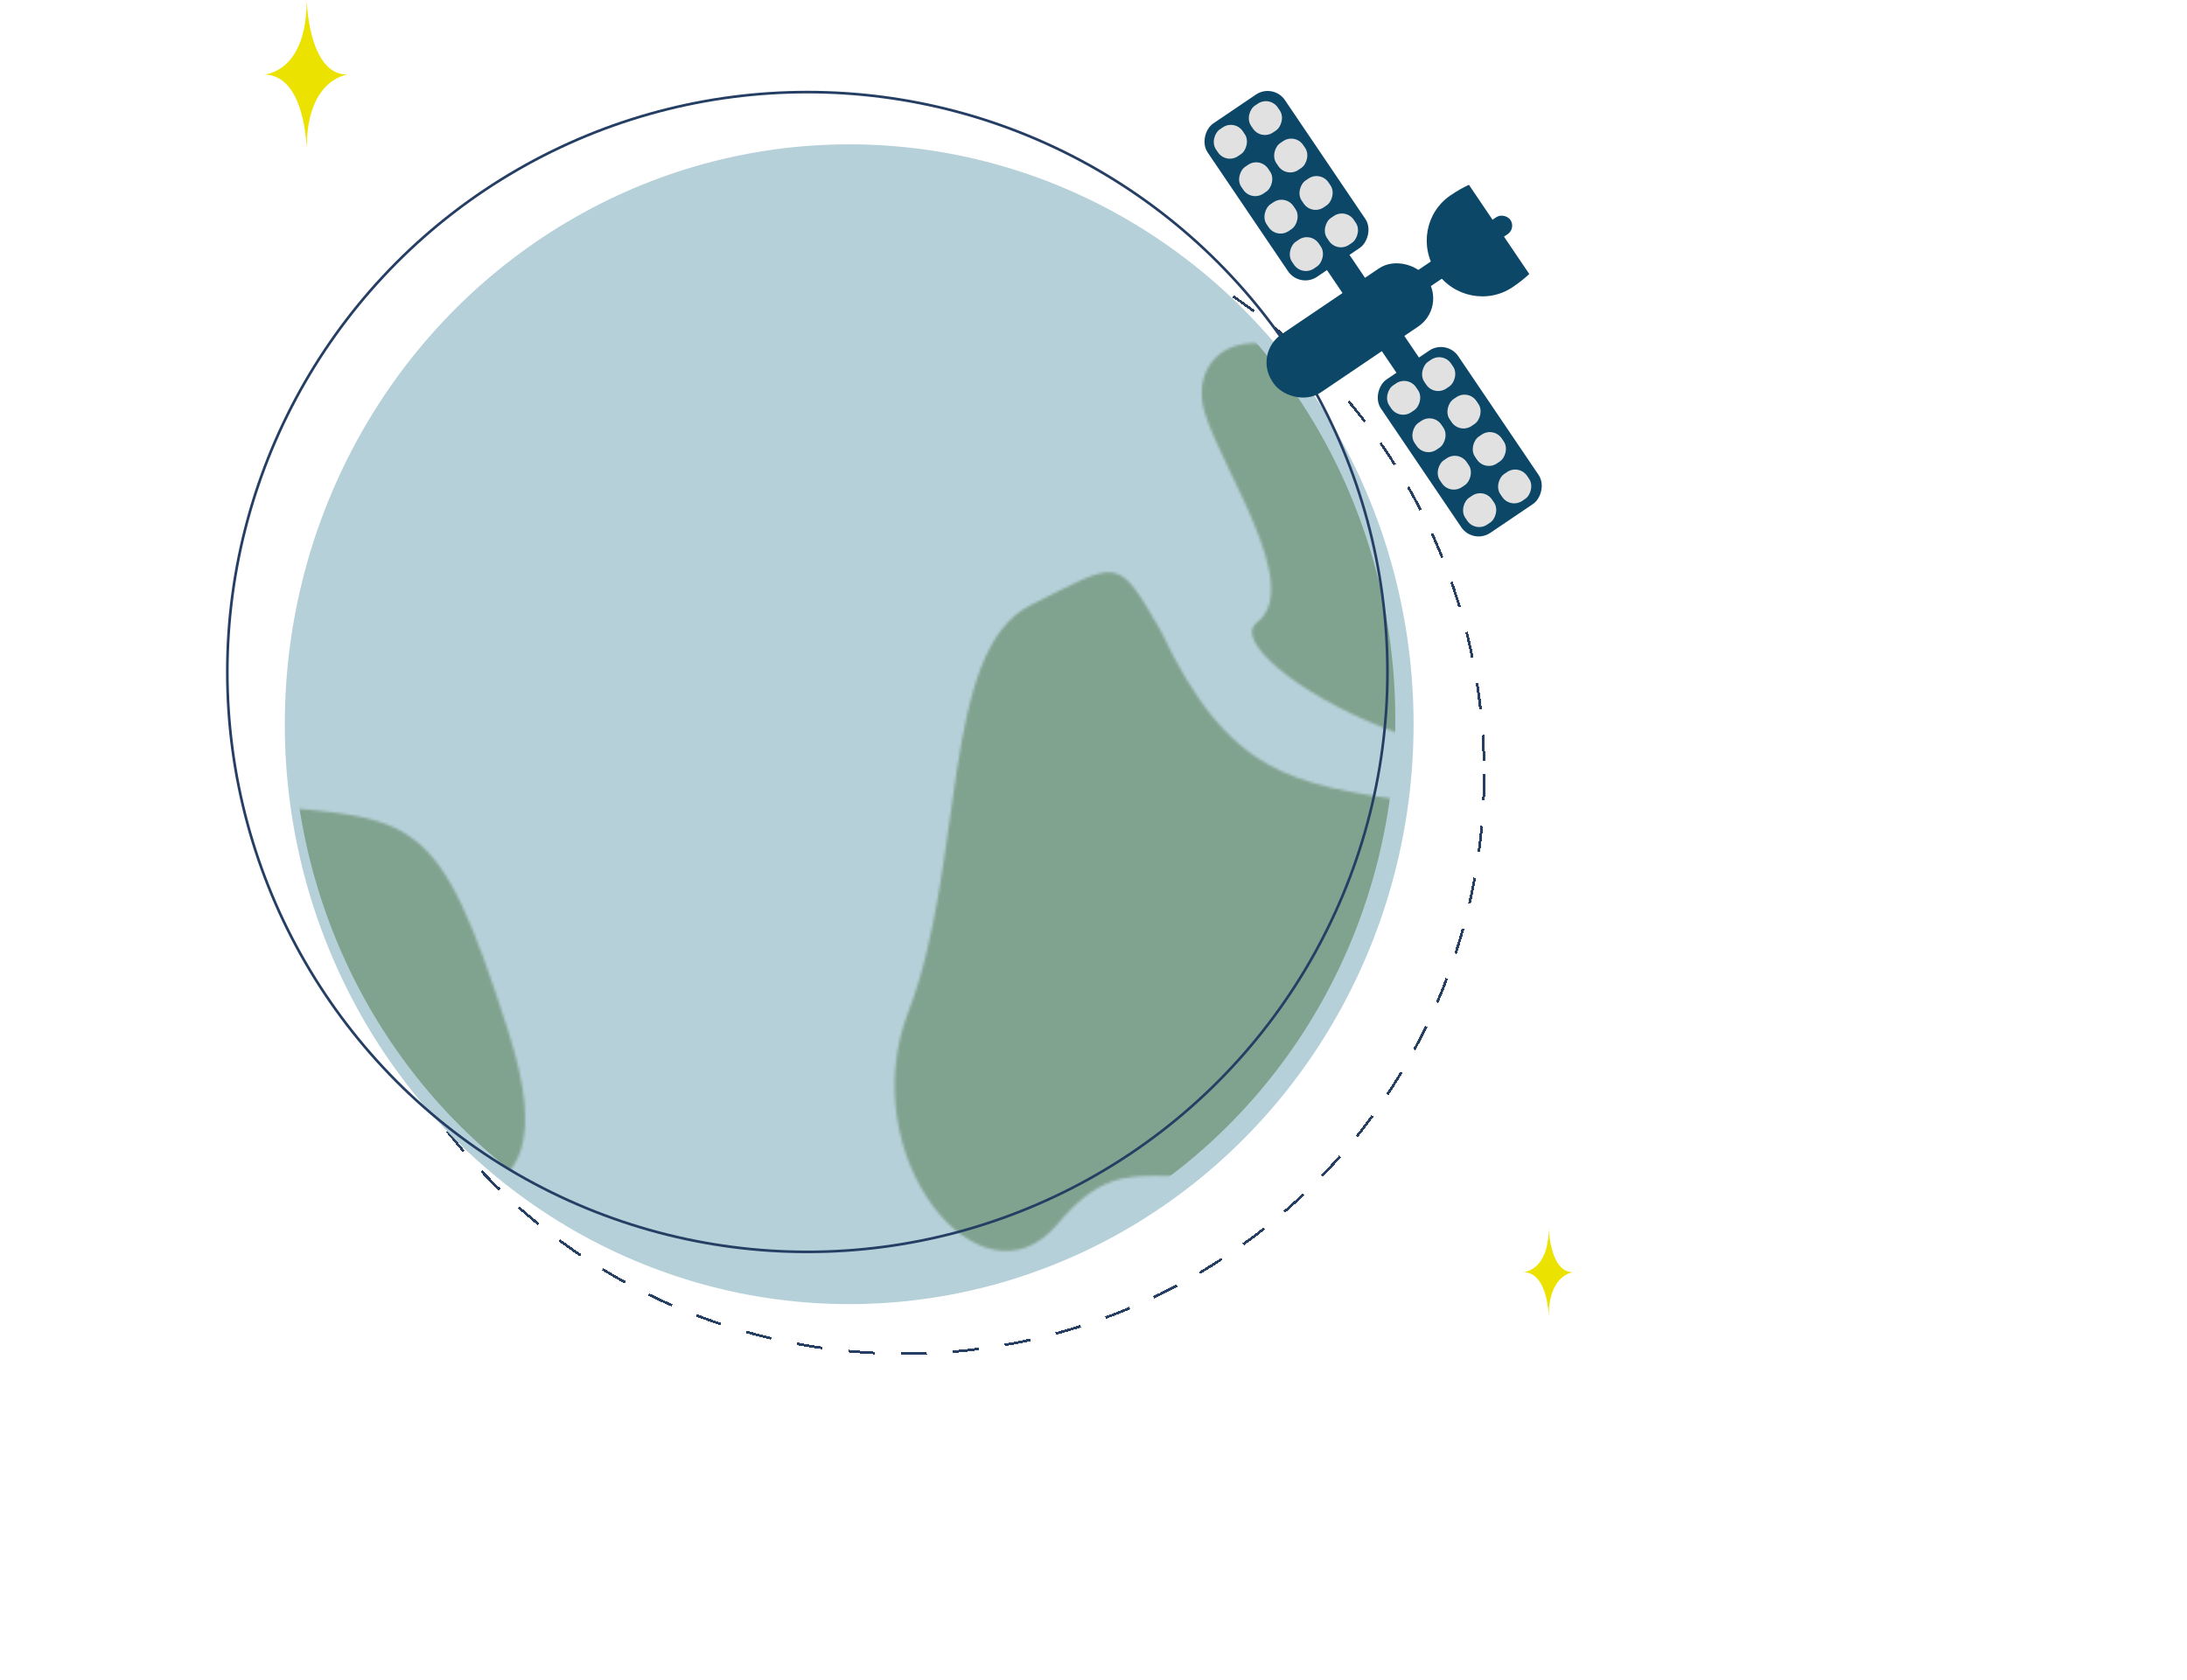 <svg width="837" height="643" viewBox="0 0 837 643" fill="none" xmlns="http://www.w3.org/2000/svg">
<g filter="url(#filter0_d_25_823)">
<circle cx="346" cy="292.254" r="222" stroke="#253E64" stroke-dasharray="10 10" shape-rendering="crispEdges"/>
</g>
<ellipse cx="325" cy="277.254" rx="216" ry="222" fill="#B6D0D9"/>
<mask id="mask0_25_823" style="mask-type:alpha" maskUnits="userSpaceOnUse" x="-362" y="103" width="594" height="532">
<path d="M25.316 206.594C58.147 198.839 61.169 199.769 59.217 158.303C43.189 70.148 -45.881 111.704 -28.133 122.299C-10.385 132.894 -45.514 171.211 -26.434 196.28C-7.354 221.348 -7.514 214.35 25.316 206.594Z" fill="#5C835B" fill-opacity="0.59"/>
<path d="M46.585 570.094C32.085 524.594 27.585 526.594 -5.415 523.594C-23.415 521.789 -36.915 523.594 -48.415 536.094C-59.915 548.594 -62.415 547.594 -48.415 570.094C-34.415 592.594 -31.415 602.594 -36.915 619.594C-42.415 636.594 0.085 642.094 12.585 619.594C25.085 597.094 61.085 615.594 46.585 570.094Z" fill="#5C835B" fill-opacity="0.59"/>
<path d="M-126.914 136.876C-93.794 124.021 -78.431 140.67 -38.991 166.52C-33.425 188.907 -5.052 239.297 -66.337 279.623C-127.622 319.948 -240.672 252.973 -222.937 239.32C-205.202 225.667 -236.07 181.179 -242.879 159.102C-249.688 137.025 -226.507 118.717 -191.887 146.426C-157.268 174.135 -160.033 149.732 -126.914 136.876Z" fill="#5C835B" fill-opacity="0.59"/>
<path d="M194.666 395.293C167.538 309.989 159.119 313.738 97.38 308.114C63.705 304.729 38.448 308.114 16.933 331.549C-4.582 354.984 -9.259 353.109 16.933 395.293C43.125 437.476 48.738 456.224 38.448 488.096C28.158 519.968 107.67 530.279 131.056 488.096C154.442 445.913 221.793 480.597 194.666 395.293Z" fill="#5C835B" fill-opacity="0.59"/>
<path d="M220.691 523.165C235.806 537.119 231.057 549.348 227.649 576.44C217.422 585.032 198.434 612.614 161.862 591.002C125.291 569.389 131.355 493.544 142.969 499.294C154.584 505.043 169.867 477.666 179.617 468.506C189.367 459.346 204.789 466.743 199.188 491.801C193.587 516.86 205.575 509.211 220.691 523.165Z" fill="#5C835B" fill-opacity="0.59"/>
</mask>
<g mask="url(#mask0_25_823)">
<ellipse cx="323" cy="275.254" rx="211" ry="217" fill="#5C835B"/>
</g>
<mask id="mask1_25_823" style="mask-type:alpha" maskUnits="userSpaceOnUse" x="342" y="102" width="594" height="532">
<path d="M645.284 460.895C617.784 421.895 628.784 452.895 582.284 468.395C558.284 487.895 582.284 524.895 593.784 539.395C605.284 553.895 670.784 522.895 661.784 510.395C652.784 497.895 672.784 499.895 645.284 460.895Z" fill="#5C835B" fill-opacity="0.59"/>
<path d="M729.316 205.594C762.147 197.839 765.169 198.769 763.217 157.303C747.189 69.148 658.119 110.704 675.867 121.299C693.615 131.894 658.485 170.211 677.566 195.28C696.646 220.348 696.486 213.35 729.316 205.594Z" fill="#5C835B" fill-opacity="0.59"/>
<path d="M567.667 579.214C570.667 542.214 586.167 534.214 541.167 497.214C514.667 481.714 488.667 551.714 505.167 579.214C521.667 606.714 564.667 616.214 567.667 579.214Z" fill="#5C835B" fill-opacity="0.59"/>
<path d="M750.585 569.094C736.085 523.594 731.585 525.594 698.585 522.594C680.585 520.789 667.085 522.594 655.585 535.094C644.085 547.594 641.585 546.594 655.585 569.094C669.585 591.594 672.585 601.594 667.085 618.594C661.585 635.594 704.085 641.094 716.585 618.594C729.085 596.094 765.085 614.594 750.585 569.094Z" fill="#5C835B" fill-opacity="0.59"/>
<path d="M539.539 306.883C495.291 300.011 470.512 297.363 444.195 241.407C427.452 212.443 428.675 214.463 394.246 231.783C359.816 249.104 369.4 331.128 347.729 387.098C326.058 443.068 375.679 503.443 404.711 468.617C433.743 433.791 446.802 463.687 500.313 440.263C553.824 416.839 574.862 426.373 581.29 370.703C587.718 315.032 583.786 313.755 539.539 306.883Z" fill="#5C835B" fill-opacity="0.59"/>
<path d="M577.086 135.876C610.206 123.021 625.569 139.67 665.009 165.52C670.574 187.907 698.948 238.297 637.663 278.623C576.378 318.948 463.328 251.973 481.063 238.32C498.798 224.667 467.93 180.179 461.121 158.102C454.312 136.025 477.493 117.717 512.113 145.426C546.732 173.135 543.967 148.732 577.086 135.876Z" fill="#5C835B" fill-opacity="0.59"/>
<path d="M898.666 394.293C871.538 308.989 863.119 312.738 801.38 307.114C767.705 303.729 742.448 307.114 720.933 330.549C699.418 353.984 694.741 352.109 720.933 394.293C747.125 436.476 752.738 455.224 742.448 487.096C732.158 518.968 811.67 529.279 835.056 487.096C858.442 444.913 925.793 479.597 898.666 394.293Z" fill="#5C835B" fill-opacity="0.59"/>
<path d="M924.691 522.165C939.806 536.119 935.057 548.348 931.649 575.44C921.422 584.032 902.434 611.614 865.862 590.002C829.291 568.389 835.355 492.544 846.969 498.294C858.584 504.043 873.867 476.666 883.617 467.506C893.367 458.346 908.789 465.743 903.188 490.801C897.587 515.86 909.575 508.211 924.691 522.165Z" fill="#5C835B" fill-opacity="0.59"/>
</mask>
<g mask="url(#mask1_25_823)">
<ellipse cx="323" cy="275.254" rx="211" ry="217" fill="#5C835B"/>
</g>
<circle cx="309" cy="257.254" r="222" stroke="#253E64"/>
<g filter="url(#filter1_dd_25_823)">
<rect x="553.562" y="109.712" width="71.044" height="26.858" rx="13" transform="rotate(145.92 553.562 109.712)" fill="#0C4767"/>
<rect x="515.927" y="88.772" width="49.384" height="10.397" transform="rotate(55.92 515.927 88.772)" fill="#0C4767"/>
<rect x="579.566" y="79.307" width="43.066" height="6.815" rx="3.408" transform="rotate(145.92 579.566 79.307)" fill="#0C4767" stroke="#0C4767"/>
<rect x="487.294" y="23.716" width="70.895" height="35.727" rx="8" transform="rotate(55.92 487.294 23.716)" fill="#0C4767"/>
<rect x="486.084" y="27.905" width="13.398" height="13.398" rx="6" transform="rotate(55.92 486.084 27.905)" fill="#E1E1E1"/>
<rect x="486.084" y="27.905" width="13.398" height="13.398" rx="6" transform="rotate(55.92 486.084 27.905)" stroke="#0C4767"/>
<rect x="495.781" y="42.238" width="13.398" height="13.398" rx="6" transform="rotate(55.92 495.781 42.238)" fill="#E1E1E1"/>
<rect x="495.781" y="42.238" width="13.398" height="13.398" rx="6" transform="rotate(55.92 495.781 42.238)" stroke="#0C4767"/>
<rect x="505.478" y="56.571" width="13.398" height="13.398" rx="6" transform="rotate(55.92 505.478 56.571)" fill="#E1E1E1"/>
<rect x="505.478" y="56.571" width="13.398" height="13.398" rx="6" transform="rotate(55.92 505.478 56.571)" stroke="#0C4767"/>
<rect x="515.175" y="70.904" width="13.398" height="13.398" rx="6" transform="rotate(55.92 515.175 70.904)" fill="#E1E1E1"/>
<rect x="515.175" y="70.904" width="13.398" height="13.398" rx="6" transform="rotate(55.92 515.175 70.904)" stroke="#0C4767"/>
<rect x="472.676" y="36.976" width="13.398" height="13.398" rx="6" transform="rotate(55.92 472.676 36.976)" fill="#E1E1E1"/>
<rect x="472.676" y="36.976" width="13.398" height="13.398" rx="6" transform="rotate(55.92 472.676 36.976)" stroke="#0C4767"/>
<rect x="482.373" y="51.309" width="13.398" height="13.398" rx="6" transform="rotate(55.92 482.373 51.309)" fill="#E1E1E1"/>
<rect x="482.373" y="51.309" width="13.398" height="13.398" rx="6" transform="rotate(55.92 482.373 51.309)" stroke="#0C4767"/>
<rect x="492.07" y="65.642" width="13.398" height="13.398" rx="6" transform="rotate(55.92 492.07 65.642)" fill="#E1E1E1"/>
<rect x="492.07" y="65.642" width="13.398" height="13.398" rx="6" transform="rotate(55.92 492.07 65.642)" stroke="#0C4767"/>
<rect x="501.767" y="79.975" width="13.398" height="13.398" rx="6" transform="rotate(55.92 501.767 79.975)" fill="#E1E1E1"/>
<rect x="501.767" y="79.975" width="13.398" height="13.398" rx="6" transform="rotate(55.92 501.767 79.975)" stroke="#0C4767"/>
<rect x="553.608" y="121.735" width="70.895" height="35.727" rx="8" transform="rotate(55.92 553.608 121.735)" fill="#0C4767"/>
<rect x="552.398" y="125.924" width="13.398" height="13.398" rx="6" transform="rotate(55.92 552.398 125.924)" fill="#E1E1E1"/>
<rect x="552.398" y="125.924" width="13.398" height="13.398" rx="6" transform="rotate(55.92 552.398 125.924)" stroke="#0C4767"/>
<rect x="562.095" y="140.257" width="13.398" height="13.398" rx="6" transform="rotate(55.92 562.095 140.257)" fill="#E1E1E1"/>
<rect x="562.095" y="140.257" width="13.398" height="13.398" rx="6" transform="rotate(55.92 562.095 140.257)" stroke="#0C4767"/>
<rect x="571.792" y="154.59" width="13.398" height="13.398" rx="6" transform="rotate(55.92 571.792 154.59)" fill="#E1E1E1"/>
<rect x="571.792" y="154.59" width="13.398" height="13.398" rx="6" transform="rotate(55.92 571.792 154.59)" stroke="#0C4767"/>
<rect x="581.489" y="168.923" width="13.398" height="13.398" rx="6" transform="rotate(55.92 581.489 168.923)" fill="#E1E1E1"/>
<rect x="581.489" y="168.923" width="13.398" height="13.398" rx="6" transform="rotate(55.92 581.489 168.923)" stroke="#0C4767"/>
<rect x="538.99" y="134.995" width="13.398" height="13.398" rx="6" transform="rotate(55.92 538.99 134.995)" fill="#E1E1E1"/>
<rect x="538.99" y="134.995" width="13.398" height="13.398" rx="6" transform="rotate(55.92 538.99 134.995)" stroke="#0C4767"/>
<rect x="548.687" y="149.328" width="13.398" height="13.398" rx="6" transform="rotate(55.92 548.687 149.328)" fill="#E1E1E1"/>
<rect x="548.687" y="149.328" width="13.398" height="13.398" rx="6" transform="rotate(55.92 548.687 149.328)" stroke="#0C4767"/>
<rect x="558.384" y="163.661" width="13.398" height="13.398" rx="6" transform="rotate(55.92 558.384 163.661)" fill="#E1E1E1"/>
<rect x="558.384" y="163.661" width="13.398" height="13.398" rx="6" transform="rotate(55.92 558.384 163.661)" stroke="#0C4767"/>
<rect x="568.081" y="177.994" width="13.398" height="13.398" rx="6" transform="rotate(55.92 568.081 177.994)" fill="#E1E1E1"/>
<rect x="568.081" y="177.994" width="13.398" height="13.398" rx="6" transform="rotate(55.92 568.081 177.994)" stroke="#0C4767"/>
<path fill-rule="evenodd" clip-rule="evenodd" d="M549.718 96.061C556.283 105.764 569.367 108.378 578.943 101.9C581.533 100.147 583.618 98.481 585.269 96.882L562.181 62.756C560.083 63.693 557.76 65.008 555.17 66.761C545.594 73.239 543.153 86.357 549.718 96.061Z" fill="#0C4767"/>
</g>
<path d="M601.915 487.028C592.717 487.028 592.717 468.538 592.717 470.093C592.717 487.028 582.566 487.028 583.014 487.028C592.717 487.028 592.717 504.908 592.717 503.964C592.717 487.028 603.036 487.028 601.915 487.028Z" fill="#ECE200"/>
<path d="M132.856 28.548C117.365 28.548 117.365 -2.451 117.365 0.156C117.365 28.548 100.269 28.548 101.024 28.548C117.365 28.548 117.365 58.522 117.365 56.94C117.365 28.548 134.746 28.548 132.856 28.548Z" fill="#ECE200"/>
<defs>
<filter id="filter0_d_25_823" x="119.5" y="69.754" width="453" height="453" filterUnits="userSpaceOnUse" color-interpolation-filters="sRGB">
<feFlood flood-opacity="0" result="BackgroundImageFix"/>
<feColorMatrix in="SourceAlpha" type="matrix" values="0 0 0 0 0 0 0 0 0 0 0 0 0 0 0 0 0 0 127 0" result="hardAlpha"/>
<feOffset dy="4"/>
<feGaussianBlur stdDeviation="2"/>
<feComposite in2="hardAlpha" operator="out"/>
<feColorMatrix type="matrix" values="0 0 0 0 0 0 0 0 0 0 0 0 0 0 0 0 0 0 0.25 0"/>
<feBlend mode="normal" in2="BackgroundImageFix" result="effect1_dropShadow_25_823"/>
<feBlend mode="normal" in="SourceGraphic" in2="effect1_dropShadow_25_823" result="shape"/>
</filter>
<filter id="filter1_dd_25_823" x="446.812" y="18.824" width="157.415" height="198.542" filterUnits="userSpaceOnUse" color-interpolation-filters="sRGB">
<feFlood flood-opacity="0" result="BackgroundImageFix"/>
<feColorMatrix in="SourceAlpha" type="matrix" values="0 0 0 0 0 0 0 0 0 0 0 0 0 0 0 0 0 0 127 0" result="hardAlpha"/>
<feOffset dy="2"/>
<feGaussianBlur stdDeviation="1.5"/>
<feColorMatrix type="matrix" values="0 0 0 0 0 0 0 0 0 0 0 0 0 0 0 0 0 0 0.3 0"/>
<feBlend mode="normal" in2="BackgroundImageFix" result="effect1_dropShadow_25_823"/>
<feColorMatrix in="SourceAlpha" type="matrix" values="0 0 0 0 0 0 0 0 0 0 0 0 0 0 0 0 0 0 127 0" result="hardAlpha"/>
<feMorphology radius="4" operator="dilate" in="SourceAlpha" result="effect2_dropShadow_25_823"/>
<feOffset dy="6"/>
<feGaussianBlur stdDeviation="5"/>
<feColorMatrix type="matrix" values="0 0 0 0 0 0 0 0 0 0 0 0 0 0 0 0 0 0 0.15 0"/>
<feBlend mode="normal" in2="effect1_dropShadow_25_823" result="effect2_dropShadow_25_823"/>
<feBlend mode="normal" in="SourceGraphic" in2="effect2_dropShadow_25_823" result="shape"/>
</filter>
</defs>
</svg>
